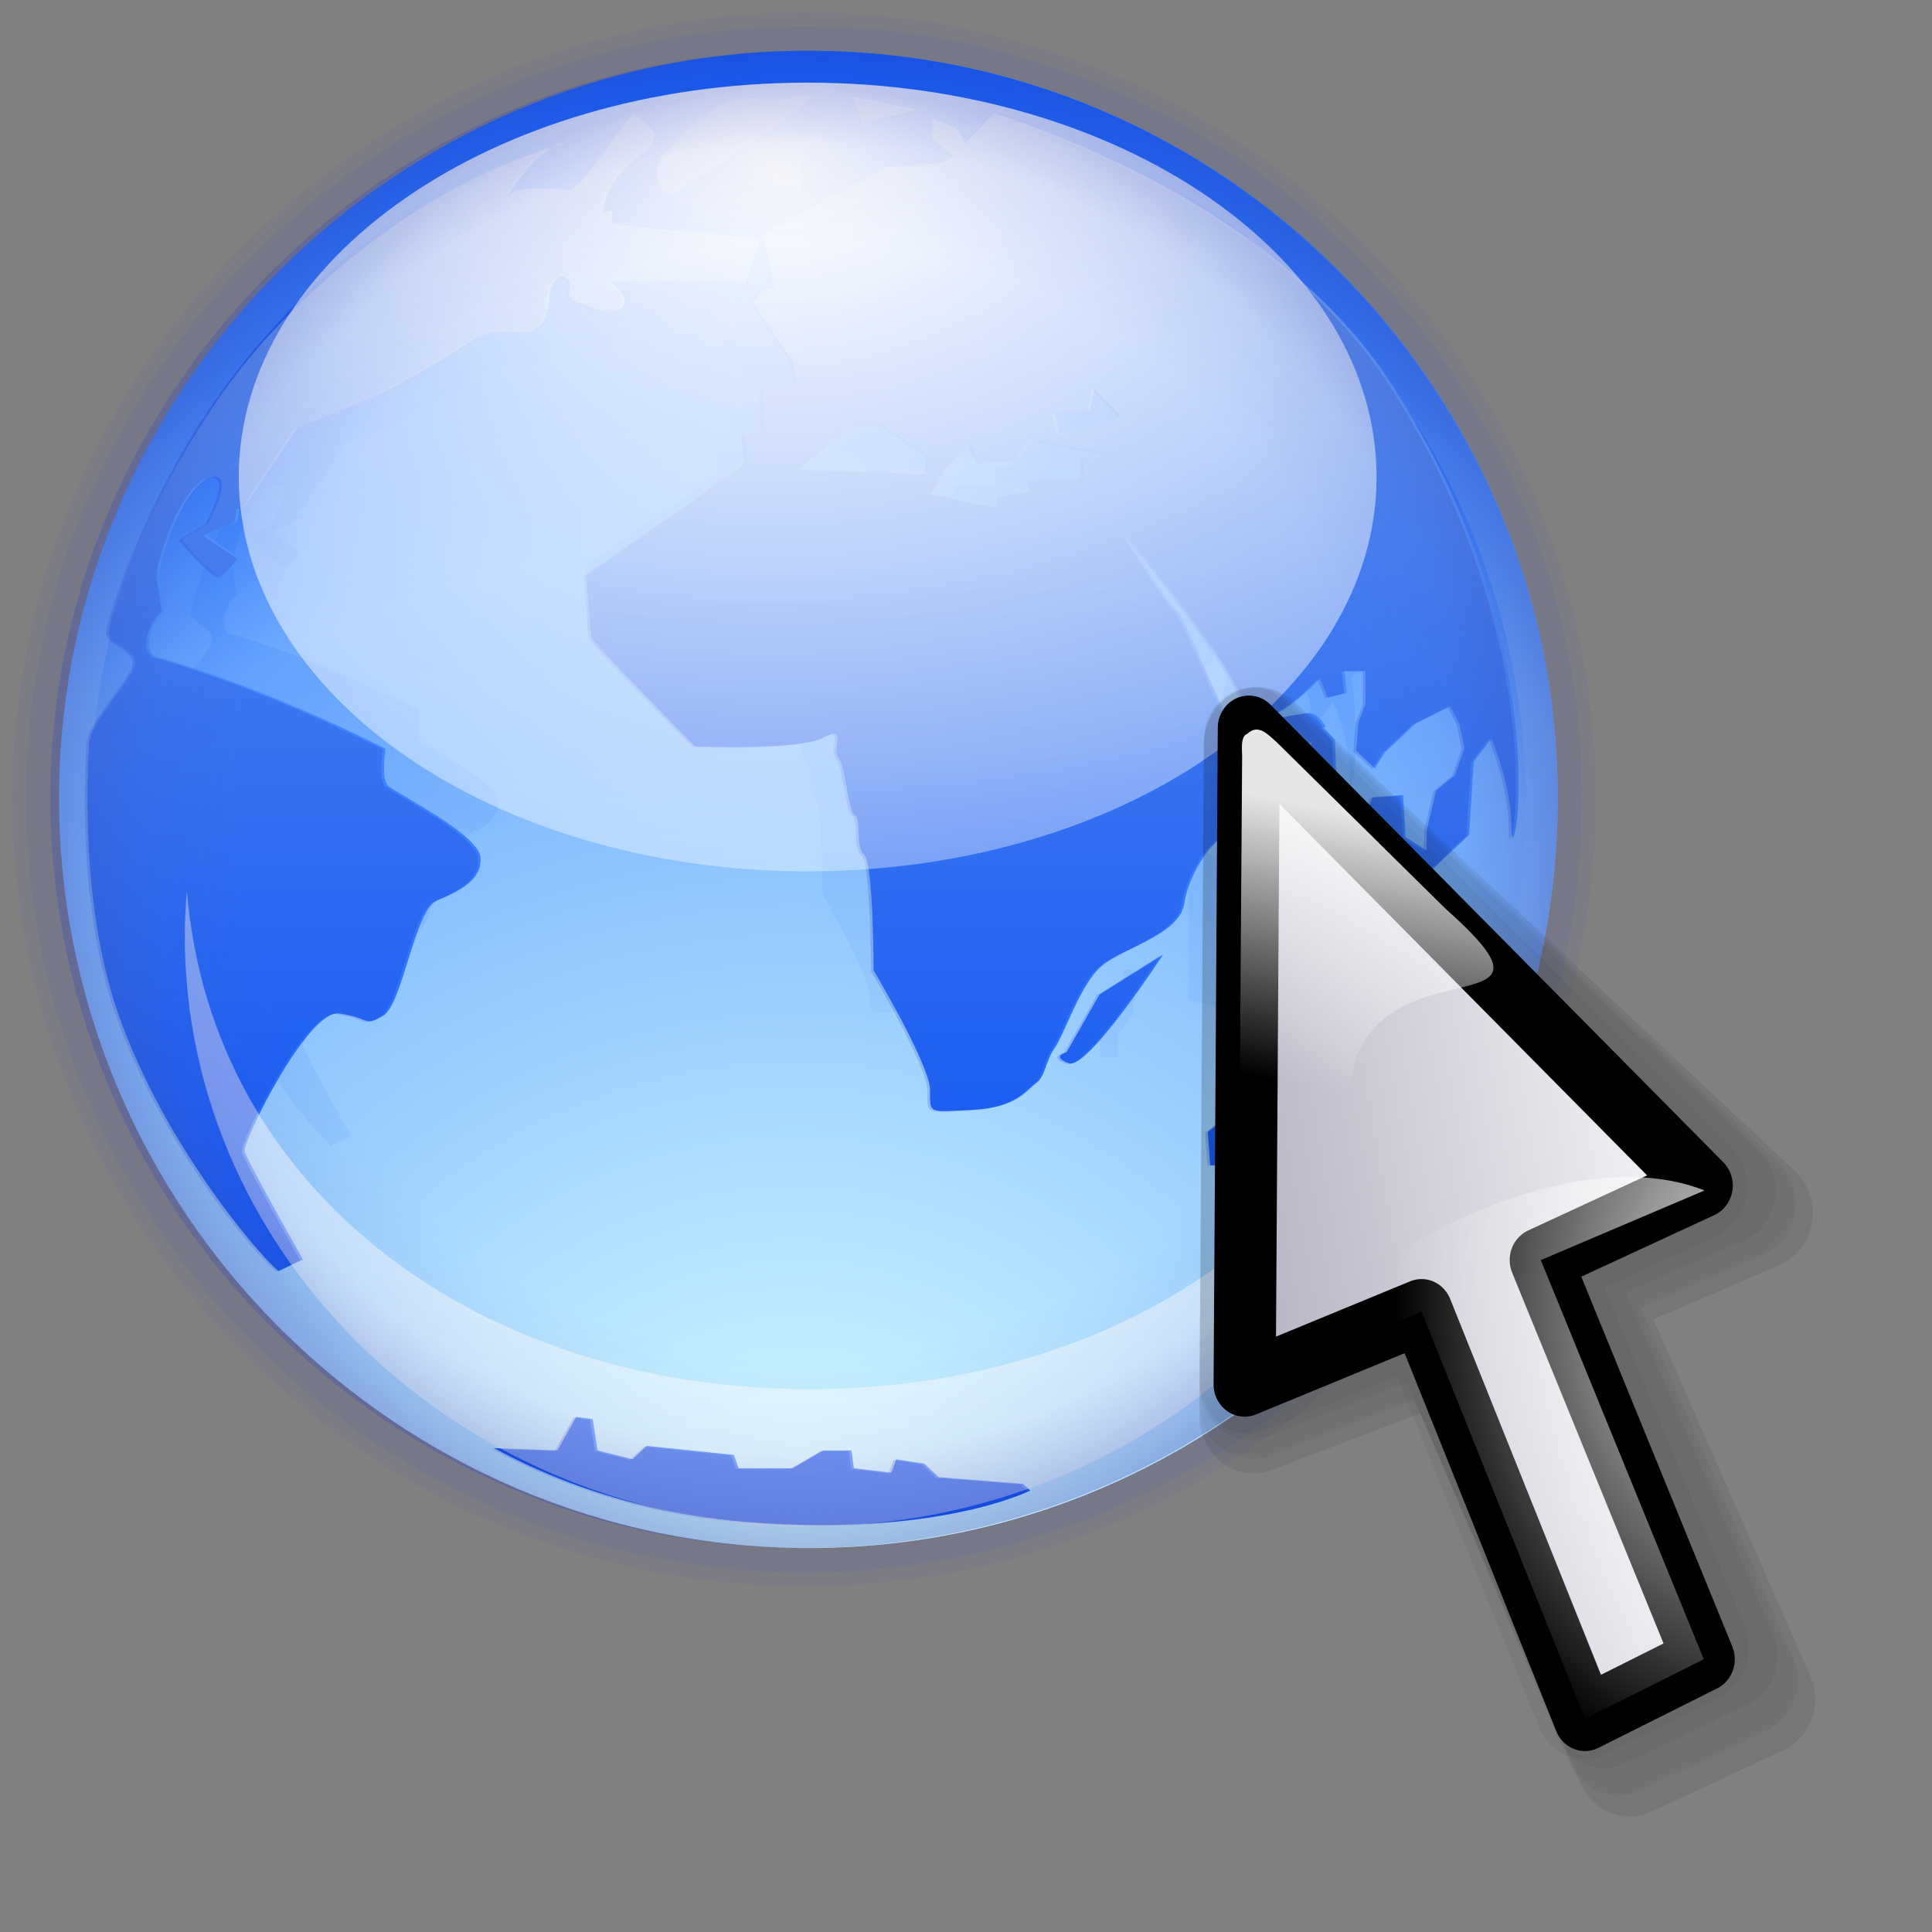 <?xml version="1.0" encoding="UTF-8" standalone="no"?>
<!-- Created with Inkscape (http://www.inkscape.org/) -->
<svg
   xmlns:dc="http://purl.org/dc/elements/1.1/"
   xmlns:cc="http://web.resource.org/cc/"
   xmlns:rdf="http://www.w3.org/1999/02/22-rdf-syntax-ns#"
   xmlns:svg="http://www.w3.org/2000/svg"
   xmlns="http://www.w3.org/2000/svg"
   xmlns:xlink="http://www.w3.org/1999/xlink"
   xmlns:sodipodi="http://inkscape.sourceforge.net/DTD/sodipodi-0.dtd"
   xmlns:inkscape="http://www.inkscape.org/namespaces/inkscape"
   inkscape:export-ydpi="36.000000"
   inkscape:export-xdpi="36.000000"
   inkscape:export-filename="/home/nuno/kdeplayground-artwork/oooicons/crystalsvg/word.png"
   sodipodi:docname="openurl.svg"
   sodipodi:docbase="/home/nuno/kdeplayground-artwork/oooicons/crystalsvg"
   inkscape:version="0.41"
   sodipodi:version="0.32"
   id="svg8773"
   height="64pt"
   width="64pt">
  <rect width="100%" height="100%" fill="#808080" stroke="none"/>
  <defs
     id="defs3">
    <linearGradient
       id="linearGradient10104">
      <stop
         id="stop10105"
         offset="0"
         style="stop-color:#434fae;stop-opacity:0;" />
      <stop
         id="stop10108"
         offset="0.5"
         style="stop-color:#434fae;stop-opacity:0;" />
      <stop
         id="stop10109"
         offset="0.75"
         style="stop-color:#434fae;stop-opacity:0;" />
      <stop
         id="stop10110"
         offset="0.875"
         style="stop-color:#434fae;stop-opacity:0.079;" />
      <stop
         id="stop10106"
         offset="1"
         style="stop-color:#434fae;stop-opacity:0.365;" />
    </linearGradient>
    <linearGradient
       id="light100to0">
      <stop
         id="stop2764"
         offset="0"
         style="stop-color:#ffffff;stop-opacity:1;" />
      <stop
         id="stop2765"
         offset="1"
         style="stop-color:#ffffff;stop-opacity:0;" />
    </linearGradient>
    <linearGradient
       gradientTransform="matrix(0.601,0,0,0.604,2.779,2.266)"
       y2="119.195"
       x2="61.848"
       y1="-20.895"
       x1="61.848"
       gradientUnits="userSpaceOnUse"
       id="linearGradient1829"
       xlink:href="#bluelightlesstoblue"
       inkscape:collect="always" />
    <radialGradient
       gradientUnits="userSpaceOnUse"
       id="bluelightlesstoblue"
       fy="112.961"
       fx="38.797"
       r="67.359"
       cy="112.961"
       cx="38.797">
      <stop
         id="stop3468"
         offset="0.006"
         style="stop-color:#d9ffff;stop-opacity:1;" />
      <stop
         id="stop3469"
         offset="0.241"
         style="stop-color:#6eaafe;stop-opacity:1;" />
      <stop
         id="stop3470"
         offset="1"
         style="stop-color:#0356fe;stop-opacity:1;" />
    </radialGradient>
    <radialGradient
       gradientTransform="matrix(0.601,0,0,0.604,0.841,-0.536)"
       r="73.984"
       fy="113.842"
       fx="66.165"
       cy="113.842"
       cx="66.165"
       gradientUnits="userSpaceOnUse"
       id="radialGradient1828"
       xlink:href="#bluelightlesstoblue"
       inkscape:collect="always" />
    <radialGradient
       r="124.754"
       fy="130.222"
       fx="61.089"
       cy="130.222"
       cx="61.089"
       gradientTransform="matrix(0.601,0,0,0.573,2.857,5.223)"
       gradientUnits="userSpaceOnUse"
       id="radialGradient4420"
       xlink:href="#blueligtmoretoblue"
       inkscape:collect="always" />
    <radialGradient
       gradientUnits="userSpaceOnUse"
       id="blueligtmoretoblue"
       fy="112.961"
       fx="38.797"
       r="67.359"
       cy="112.961"
       cx="38.797">
      <stop
         id="stop3457"
         offset="0.006"
         style="stop-color:#d9ffff;stop-opacity:1;" />
      <stop
         id="stop3465"
         offset="0.742"
         style="stop-color:#6eaafe;stop-opacity:1;" />
      <stop
         id="stop3463"
         offset="1"
         style="stop-color:#0356fe;stop-opacity:1;" />
    </radialGradient>
    <radialGradient
       gradientTransform="matrix(0.601,0,0,0.604,2.875,2.472)"
       r="130.184"
       fy="130.475"
       fx="61.042"
       cy="130.475"
       cx="61.042"
       gradientUnits="userSpaceOnUse"
       id="radialGradient1826"
       xlink:href="#blueligtmoretoblue"
       inkscape:collect="always" />
    <radialGradient
       gradientUnits="userSpaceOnUse"
       r="39.686"
       fy="40.946"
       fx="40.926"
       cy="40.946"
       cx="40.926"
       gradientTransform="matrix(0.947,0,0,0.947,1.267,1.279)"
       id="radialGradient10107"
       xlink:href="#linearGradient10104"
       inkscape:collect="always" />
    <radialGradient
       gradientUnits="userSpaceOnUse"
       r="67.358"
       fy="9.888"
       fx="32.163"
       cy="9.888"
       cx="32.163"
       gradientTransform="scale(1.197,0.835)"
       id="radialGradient11354"
       xlink:href="#light100to0"
       inkscape:collect="always" />
    <radialGradient
       r="105.029"
       fy="224.29"
       fx="328.27"
       cy="224.774"
       cx="330.113"
       gradientTransform="scale(0.885,1.13)"
       gradientUnits="userSpaceOnUse"
       id="radialGradient4148"
       xlink:href="#light90to0"
       inkscape:collect="always" />
    <linearGradient
       y2="145.696"
       x2="299.204"
       y1="96.19"
       x1="304.647"
       gradientTransform="scale(0.715,1.399)"
       gradientUnits="userSpaceOnUse"
       id="linearGradient4147"
       xlink:href="#light90to0"
       inkscape:collect="always" />
    <linearGradient
       y2="154.108"
       x2="409.736"
       y1="234.908"
       x1="149.296"
       gradientTransform="scale(0.715,1.399)"
       gradientUnits="userSpaceOnUse"
       id="linearGradient4146"
       xlink:href="#linearGradient5170"
       inkscape:collect="always" />
    <linearGradient
       y2="663.165"
       x2="60.868"
       y1="615.313"
       x1="41.78"
       gradientTransform="matrix(1.42,0,0,0.704,83.036,-296.179)"
       gradientUnits="userSpaceOnUse"
       id="linearGradient1728"
       xlink:href="#linearGradient1977"
       inkscape:collect="always" />
    <linearGradient
       y2="161.928"
       x2="198.392"
       y1="60.572"
       x1="97.403"
       gradientTransform="translate(319.174,-32.092)"
       gradientUnits="userSpaceOnUse"
       id="linearGradient1727"
       xlink:href="#bluedarktoblackblue"
       inkscape:collect="always" />
    <linearGradient
       y2="162.01"
       x2="198.464"
       y1="61.126"
       x1="97.117"
       gradientTransform="translate(319.174,-32.092)"
       gradientUnits="userSpaceOnUse"
       id="linearGradient1726"
       xlink:href="#bluelignonlinblu"
       inkscape:collect="always" />
    <radialGradient
       gradientTransform="scale(1.07,0.934)"
       gradientUnits="userSpaceOnUse"
       xlink:href="#light100to75to0"
       collect="always"
       id="radialGradient8468"
       fy="124.243"
       fx="241.643"
       r="21.891"
       cy="124.618"
       cx="240.99" />
    <radialGradient
       gradientTransform="scale(1.07,0.934)"
       gradientUnits="userSpaceOnUse"
       xlink:href="#light100to75to0"
       collect="always"
       id="radialGradient8466"
       fy="84.849"
       fx="241.317"
       r="28.168"
       cy="84.474"
       cx="241.643" />
    <radialGradient
       gradientTransform="scale(1.07,0.934)"
       gradientUnits="userSpaceOnUse"
       xlink:href="#light100to75to0"
       collect="always"
       id="radialGradient8460"
       fy="130.246"
       fx="29.942"
       r="10.461"
       cy="130.246"
       cx="29.942" />
    <radialGradient
       gradientTransform="scale(1.07,0.934)"
       gradientUnits="userSpaceOnUse"
       xlink:href="#light100to75to0"
       collect="always"
       id="radialGradient8458"
       fy="99.106"
       fx="31.249"
       r="31.505"
       cy="99.106"
       cx="31.249" />
    <linearGradient
       gradientTransform="matrix(-0.114,-0.768,-0.876,0.172,39.215,-61.142)"
       gradientUnits="userSpaceOnUse"
       xlink:href="#greandraktoblack"
       collect="always"
       id="linearGradient5879"
       y2="15.194"
       x2="-251.479"
       y1="3.24"
       x1="-185.48" />
    <linearGradient
       gradientTransform="matrix(-0.137,-0.923,-1.053,0.206,1.439820e-15,3.455569e-14)"
       gradientUnits="userSpaceOnUse"
       xlink:href="#greantodarkgrean"
       collect="always"
       id="linearGradient5878"
       y2="-57.014"
       x2="-157.865"
       y1="-17.124"
       x1="-101.377" />
    <linearGradient
       gradientTransform="scale(1.009,0.991)"
       gradientUnits="userSpaceOnUse"
       xlink:href="#bluedarktoblackblue"
       collect="always"
       id="linearGradient5877"
       y2="172.931"
       x2="112.261"
       y1="122.115"
       x1="62.767" />
    <radialGradient
       gradientTransform="matrix(1.301,-0.963,0.367,0.497,2.511880e-15,-1.868861e-14)"
       gradientUnits="userSpaceOnUse"
       xlink:href="#light100to25to0"
       collect="always"
       id="radialGradient5876"
       fy="277.849"
       fx="-5.271"
       r="45.15"
       cy="277.849"
       cx="-5.271" />
    <linearGradient
       gradientTransform="scale(1.348,0.742)"
       gradientUnits="userSpaceOnUse"
       xlink:href="#light100to25to0"
       collect="always"
       id="linearGradient5875"
       y2="183.673"
       x2="63.651"
       y1="153.521"
       x1="64.451" />
    <linearGradient
       gradientTransform="scale(1.009,0.991)"
       gradientUnits="userSpaceOnUse"
       xlink:href="#bluedarktoblackblue"
       collect="always"
       id="linearGradient5874"
       y2="172.931"
       x2="112.261"
       y1="122.115"
       x1="62.767" />
    <linearGradient
       gradientTransform="scale(1.009,0.991)"
       gradientUnits="userSpaceOnUse"
       xlink:href="#bluelignonlinblu"
       collect="always"
       id="linearGradient5873"
       y2="179.461"
       x2="93.542"
       y1="116.754"
       x1="84.421" />
    <linearGradient
       gradientTransform="matrix(0.999,0,0,1.001,41.206,-8.519)"
       gradientUnits="userSpaceOnUse"
       xlink:href="#light75to0"
       collect="always"
       id="linearGradient5872"
       y2="111.039"
       x2="157.985"
       y1="97.598"
       x1="144.321" />
    <linearGradient
       gradientTransform="matrix(0.901,0,0,0.906,56.404,1.871)"
       gradientUnits="userSpaceOnUse"
       xlink:href="#light100to25to0"
       collect="always"
       id="linearGradient5871"
       y2="112.495"
       x2="160.783"
       y1="124.795"
       x1="170.343" />
    <linearGradient
       gradientTransform="matrix(1,0,0,1,50,-2.277813e-13)"
       gradientUnits="userSpaceOnUse"
       xlink:href="#orangetoblackorange"
       collect="always"
       id="linearGradient5870"
       y2="114.288"
       x2="159.742"
       y1="88.918"
       x1="133.995" />
    <linearGradient
       gradientTransform="matrix(1,0,0,1,50,-2.277813e-13)"
       gradientUnits="userSpaceOnUse"
       xlink:href="#orangetoyelow"
       collect="always"
       id="linearGradient5869"
       y2="88.891"
       x2="134.361"
       y1="114.026"
       x1="159.514" />
    <linearGradient
       gradientTransform="matrix(1,0,0,1,50,-2.277813e-13)"
       gradientUnits="userSpaceOnUse"
       xlink:href="#orangetoblackorange"
       collect="always"
       id="linearGradient5868"
       y2="114.288"
       x2="159.742"
       y1="88.918"
       x1="133.995" />
    <linearGradient
       gradientTransform="matrix(1,0,0,1,50,-2.277813e-13)"
       gradientUnits="userSpaceOnUse"
       xlink:href="#orangelesstoyelow"
       collect="always"
       id="linearGradient5867"
       y2="88.891"
       x2="134.361"
       y1="114.026"
       x1="159.514" />
    <linearGradient
       gradientTransform="matrix(2.27,0,0,2.275,-264.985,-74.062)"
       gradientUnits="userSpaceOnUse"
       xlink:href="#light75to0"
       collect="always"
       id="linearGradient5866"
       y2="111.039"
       x2="157.985"
       y1="97.598"
       x1="144.321" />
    <linearGradient
       gradientTransform="matrix(0.114,-0.768,0.876,0.172,289.178,-61.142)"
       gradientUnits="userSpaceOnUse"
       xlink:href="#greandraktoblack"
       collect="always"
       id="linearGradient5865"
       y2="15.194"
       x2="-251.479"
       y1="3.24"
       x1="-185.48" />
    <linearGradient
       gradientTransform="matrix(0.137,-0.923,1.053,0.206,0,0)"
       gradientUnits="userSpaceOnUse"
       xlink:href="#greantodarkgrean"
       collect="always"
       id="linearGradient5864"
       y2="289.489"
       x2="-79.181"
       y1="238.4"
       x1="-44.252" />
    <linearGradient
       gradientTransform="scale(1.009,0.991)"
       gradientUnits="userSpaceOnUse"
       xlink:href="#bluedarktoblackblue"
       collect="always"
       id="linearGradient5863"
       y2="172.931"
       x2="112.261"
       y1="122.115"
       x1="62.767" />
    <linearGradient
       gradientTransform="matrix(0.999,0,0,1.001,41.206,-8.519)"
       gradientUnits="userSpaceOnUse"
       xlink:href="#light75to0"
       collect="always"
       id="linearGradient5862"
       y2="111.039"
       x2="157.985"
       y1="97.598"
       x1="144.321" />
    <linearGradient
       gradientTransform="matrix(0.901,0,0,0.906,56.404,1.871)"
       gradientUnits="userSpaceOnUse"
       xlink:href="#light100to25to0"
       collect="always"
       id="linearGradient5861"
       y2="112.495"
       x2="160.783"
       y1="124.795"
       x1="170.343" />
    <linearGradient
       gradientTransform="matrix(1,0,0,1,50,-2.170277e-13)"
       gradientUnits="userSpaceOnUse"
       xlink:href="#orangetoblackorange"
       collect="always"
       id="linearGradient5860"
       y2="114.288"
       x2="159.742"
       y1="88.918"
       x1="133.995" />
    <linearGradient
       gradientTransform="matrix(1,0,0,1,50,-2.170277e-13)"
       gradientUnits="userSpaceOnUse"
       xlink:href="#orangetoyelow"
       collect="always"
       id="linearGradient5859"
       y2="88.891"
       x2="134.361"
       y1="114.026"
       x1="159.514" />
    <linearGradient
       gradientTransform="matrix(1,0,0,1,50,-2.170277e-13)"
       gradientUnits="userSpaceOnUse"
       xlink:href="#orangetoblackorange"
       collect="always"
       id="linearGradient5858"
       y2="114.288"
       x2="159.742"
       y1="88.918"
       x1="133.995" />
    <linearGradient
       gradientTransform="matrix(1,0,0,1,50,-2.170277e-13)"
       gradientUnits="userSpaceOnUse"
       xlink:href="#orangelesstoyelow"
       collect="always"
       id="linearGradient5857"
       y2="88.891"
       x2="134.361"
       y1="114.026"
       x1="159.514" />
    <linearGradient
       gradientTransform="matrix(-2.27,0,0,2.275,593.378,-74.062)"
       gradientUnits="userSpaceOnUse"
       xlink:href="#light75to0"
       collect="always"
       id="linearGradient5856"
       y2="111.039"
       x2="157.985"
       y1="97.598"
       x1="144.321" />
    <radialGradient
       gradientTransform="matrix(1.301,-0.963,0.367,0.497,3.324771e-14,-9.454234e-17)"
       gradientUnits="userSpaceOnUse"
       xlink:href="#light100to25to0"
       collect="always"
       id="radialGradient5855"
       fy="277.849"
       fx="-5.271"
       r="45.15"
       cy="277.849"
       cx="-5.271" />
    <linearGradient
       gradientTransform="scale(1.348,0.742)"
       gradientUnits="userSpaceOnUse"
       xlink:href="#light100to25to0"
       collect="always"
       id="linearGradient5854"
       y2="183.673"
       x2="63.651"
       y1="153.521"
       x1="64.451" />
    <linearGradient
       gradientTransform="scale(1.009,0.991)"
       gradientUnits="userSpaceOnUse"
       xlink:href="#bluedarktoblackblue"
       collect="always"
       id="linearGradient5853"
       y2="172.931"
       x2="112.261"
       y1="122.115"
       x1="62.767" />
    <linearGradient
       gradientTransform="scale(1.009,0.991)"
       gradientUnits="userSpaceOnUse"
       xlink:href="#bluelignonlinblu"
       collect="always"
       id="linearGradient5852"
       y2="179.461"
       x2="93.542"
       y1="116.754"
       x1="84.421" />
    <linearGradient
       gradientTransform="matrix(0.911,0,0,0.927,13.974,8.081)"
       gradientUnits="userSpaceOnUse"
       xlink:href="#light100to25to0"
       collect="always"
       id="linearGradient6934"
       y2="112.495"
       x2="160.783"
       y1="124.795"
       x1="170.343" />
    <linearGradient
       gradientTransform="matrix(0.999,0,0,1.001,-8.794,-8.519)"
       gradientUnits="userSpaceOnUse"
       xlink:href="#light75to0"
       collect="always"
       id="linearGradient6933"
       y2="111.039"
       x2="157.985"
       y1="97.598"
       x1="144.321" />
    <linearGradient
       gradientTransform="scale(0.999,1.001)"
       gradientUnits="userSpaceOnUse"
       xlink:href="#light75to0"
       collect="always"
       id="linearGradient6932"
       y2="111.039"
       x2="157.985"
       y1="97.598"
       x1="144.321" />
    <linearGradient
       gradientTransform="scale(1,1)"
       gradientUnits="userSpaceOnUse"
       xlink:href="#bluedarktoblackblue"
       collect="always"
       id="linearGradient6931"
       y2="122.392"
       x2="168.555"
       y1="97.023"
       x1="143.333" />
    <linearGradient
       gradientUnits="userSpaceOnUse"
       xlink:href="#bluelignonlinblu"
       collect="always"
       id="linearGradient6928"
       y2="162.01"
       x2="198.464"
       y1="61.126"
       x1="97.117" />
    <linearGradient
       gradientUnits="userSpaceOnUse"
       xlink:href="#bluedarktoblackblue"
       collect="always"
       id="linearGradient6927"
       y2="161.928"
       x2="198.392"
       y1="60.572"
       x1="97.403" />
    <linearGradient
       xlink:href="#bluedarktoblackblue"
       id="linearGradient581"
       y2="0.5"
       x2="1"
       y1="0.5"
       x1="4.3021142e-16" />
    <linearGradient
       xlink:href="#blacktowhite"
       id="linearGradient9077"
       y2="0.464"
       x2="0.993"
       y1="0.464"
       x1="0.017" />
    <linearGradient
       xlink:href="#garylighttowite"
       id="linearGradient5108"
       y2="0.464"
       x2="0.993"
       y1="0.464"
       x1="0.017" />
    <linearGradient
       xlink:href="#graytolightgray"
       id="linearGradient5103"
       y2="0.464"
       x2="0.993"
       y1="0.464"
       x1="0.017" />
    <linearGradient
       xlink:href="#graytoblack"
       id="linearGradient782"
       y2="0.464"
       x2="0.993"
       y1="0.464"
       x1="0.017" />
    <linearGradient
       xlink:href="#reddarktoblack"
       id="linearGradient4473"
       y2="0.5"
       x2="1"
       y1="0.5"
       x1="-3.4965520e-17" />
    <linearGradient
       xlink:href="#redtodarkred"
       id="linearGradient4471"
       y2="0.5"
       x2="1"
       y1="0.5"
       x1="-2.0979312e-17" />
    <linearGradient
       xlink:href="#greandarktobgrean"
       id="linearGradient3704"
       y2="0.5"
       x2="1"
       y1="0.5"
       x1="-6.9931040e-18" />
    <linearGradient
       xlink:href="#greantodarkgrean"
       id="linearGradient3080"
       y2="0.5"
       x2="1"
       y1="0.5"
       x1="-5.4454054e-17" />
    <linearGradient
       xlink:href="#bluelightlesstoblue"
       id="linearGradient3471"
       y2="0.5"
       x2="1"
       y1="0.5"
       x1="-4.7460950e-17" />
    <linearGradient
       xlink:href="#blueligtmoretoblue"
       id="linearGradient3464"
       y2="0.5"
       x2="1"
       y1="0.5"
       x1="-3.3474742e-17" />
    <linearGradient
       xlink:href="#shadow25tolineto0"
       id="linearGradient3445"
       y2="0.5"
       x2="1"
       y1="0.5"
       x1="-5.0968344e-16" />
    <linearGradient
       xlink:href="#shadow0wto25to0"
       id="linearGradient3440"
       y2="0.5"
       x2="1"
       y1="0.5"
       x1="-3.1582809e-16" />
    <linearGradient
       xlink:href="#shadow25to25w"
       id="linearGradient3435"
       y2="0.5"
       x2="1"
       y1="0.5"
       x1="-3.5182360e-16" />
    <linearGradient
       xlink:href="#sadow75to0w"
       id="linearGradient3431"
       y2="0.558"
       x2="0.991"
       y1="0.558"
       x1="-0.009" />
    <linearGradient
       xlink:href="#shadow100to0"
       id="linearGradient3427"
       y2="0.5"
       x2="1"
       y1="0.5"
       x1="6.8293895e-16" />
    <linearGradient
       xlink:href="#light50to25to7"
       id="linearGradient2794"
       y2="0.568"
       x2="1"
       y1="0.571"
       x1="0.004" />
    <linearGradient
       xlink:href="#light100to25to0"
       id="linearGradient2788"
       y2="0.5"
       x2="1"
       y1="0.5"
       x1="-6.5594231e-17" />
    <linearGradient
       xlink:href="#light100to75to0"
       id="linearGradient2781"
       y2="0.5"
       x2="1"
       y1="0.5"
       x1="1.2826112e-16" />
    <linearGradient
       xlink:href="#light75to25"
       id="linearGradient2776"
       y2="0.5"
       x2="1"
       y1="0.5"
       x1="9.2265605e-17" />
    <linearGradient
       xlink:href="#light75to0"
       id="linearGradient2771"
       y2="0.5"
       x2="1"
       y1="0.5"
       x1="5.6270093e-17" />
    <linearGradient
       xlink:href="#light100to0"
       id="linearGradient2766"
       y2="0.5"
       x2="1"
       y1="0.5"
       x1="2.0274581e-17" />
    <linearGradient
       xlink:href="#orangelesstoyelow"
       id="linearGradient2757"
       y2="0.5"
       x2="1"
       y1="0.5"
       x1="-6.9931040e-18" />
    <linearGradient
       xlink:href="#orangemoretoyelow"
       id="linearGradient2756"
       y2="0.5"
       x2="1"
       y1="0.5"
       x1="-1.3227267e-17" />
    <linearGradient
       xlink:href="#orangetoyelow"
       id="linearGradient2755"
       y2="0.5"
       x2="1"
       y1="0.5"
       x1="-3.3718688e-17" />
    <linearGradient
       xlink:href="#bluelignonlinblu"
       id="linearGradient2754"
       y2="0.5"
       x2="1"
       y1="0.5"
       x1="-1.9488534e-17" />
    <linearGradient
       id="orangetoyelow">
      <stop
         id="stop2661"
         offset="0"
         style="stop-color:#ff7d00;stop-opacity:1;" />
      <stop
         id="stop2662"
         offset="1"
         style="stop-color:#ffff00;stop-opacity:1;" />
    </linearGradient>
    <linearGradient
       id="orangemoretoyelow">
      <stop
         id="stop2671"
         offset="0"
         style="stop-color:#ff7d00;stop-opacity:1;" />
      <stop
         id="stop2679"
         offset="0.746"
         style="stop-color:#ffbe00;stop-opacity:1;" />
      <stop
         id="stop2672"
         offset="1"
         style="stop-color:#ffff00;stop-opacity:1;" />
    </linearGradient>
    <linearGradient
       id="orangelesstoyelow">
      <stop
         id="stop2689"
         offset="0"
         style="stop-color:#ff7d00;stop-opacity:1;" />
      <stop
         id="stop2690"
         offset="0.254"
         style="stop-color:#ffbe00;stop-opacity:1;" />
      <stop
         id="stop2691"
         offset="1"
         style="stop-color:#ffff00;stop-opacity:1;" />
    </linearGradient>
    <linearGradient
       id="orangetoblackorange">
      <stop
         id="stop4207"
         offset="0"
         style="stop-color:#ff8b00;stop-opacity:1;" />
      <stop
         id="stop4209"
         offset="1"
         style="stop-color:#4d0200;stop-opacity:1;" />
    </linearGradient>
    <linearGradient
       id="reddarktoblack">
      <stop
         id="stop3230"
         offset="0"
         style="stop-color:#8e0000;stop-opacity:1;" />
      <stop
         id="stop3231"
         offset="1"
         style="stop-color:#000000;stop-opacity:1;" />
    </linearGradient>
    <linearGradient
       id="redtodarkred">
      <stop
         id="stop3856"
         offset="0"
         style="stop-color:#ff0000;stop-opacity:1;" />
      <stop
         id="stop3855"
         offset="1"
         style="stop-color:#920000;stop-opacity:1;" />
    </linearGradient>
    <linearGradient
       id="greandarktobgrean">
      <stop
         id="stop4492"
         offset="0"
         style="stop-color:#00ad01;stop-opacity:1;" />
      <stop
         id="stop4493"
         offset="1"
         style="stop-color:#15720f;stop-opacity:1;" />
    </linearGradient>
    <linearGradient
       id="greandraktoblack">
      <stop
         id="stop7328"
         offset="0"
         style="stop-color:#007c00;stop-opacity:1;" />
      <stop
         id="stop7329"
         offset="1"
         style="stop-color:#025a00;stop-opacity:1;" />
    </linearGradient>
    <linearGradient
       id="greantodarkgrean">
      <stop
         id="stop5123"
         offset="0"
         style="stop-color:#00ff01;stop-opacity:1;" />
      <stop
         id="stop5124"
         offset="1"
         style="stop-color:#15980f;stop-opacity:1;" />
    </linearGradient>
    <radialGradient
       gradientUnits="userSpaceOnUse"
       id="bluedarktoblackblue"
       fy="112.961"
       fx="38.797"
       r="67.359"
       cy="112.961"
       cx="38.797">
      <stop
         id="stop2959"
         offset="0"
         style="stop-color:#0356fe;stop-opacity:1;" />
      <stop
         id="stop2960"
         offset="1"
         style="stop-color:#032442;stop-opacity:1;" />
    </radialGradient>
    <radialGradient
       gradientUnits="userSpaceOnUse"
       id="radialGradient1647"
       fy="112.961"
       fx="38.797"
       r="67.359"
       cy="112.961"
       cx="38.797">
      <stop
         id="stop1649"
         offset="0.006"
         style="stop-color:#d9ffff;stop-opacity:1;" />
      <stop
         id="stop1651"
         offset="0.742"
         style="stop-color:#6eaafe;stop-opacity:1;" />
      <stop
         id="stop1653"
         offset="1"
         style="stop-color:#0356fe;stop-opacity:1;" />
    </radialGradient>
    <radialGradient
       gradientUnits="userSpaceOnUse"
       id="bluelignonlinblu"
       fy="112.961"
       fx="38.797"
       r="67.359"
       cy="112.961"
       cx="38.797">
      <stop
         id="stop84"
         offset="0.006"
         style="stop-color:#d9ffff;stop-opacity:1;" />
      <stop
         id="stop86"
         offset="0.135"
         style="stop-color:#95d9ff;stop-opacity:1;" />
      <stop
         id="stop88"
         offset="0.32"
         style="stop-color:#68b9ff;stop-opacity:1;" />
      <stop
         id="stop90"
         offset="0.568"
         style="stop-color:#3293fe;stop-opacity:1;" />
      <stop
         id="stop92"
         offset="0.753"
         style="stop-color:#107bfe;stop-opacity:1;" />
      <stop
         id="stop94"
         offset="0.854"
         style="stop-color:#0372fe;stop-opacity:1;" />
      <stop
         id="stop96"
         offset="1"
         style="stop-color:#0356fe;stop-opacity:1;" />
    </radialGradient>
    <radialGradient
       gradientUnits="userSpaceOnUse"
       id="radialGradient1631"
       fy="112.961"
       fx="38.797"
       r="67.359"
       cy="112.961"
       cx="38.797">
      <stop
         id="stop1633"
         offset="0.006"
         style="stop-color:#d9ffff;stop-opacity:1;" />
      <stop
         id="stop1635"
         offset="0.241"
         style="stop-color:#6eaafe;stop-opacity:1;" />
      <stop
         id="stop1637"
         offset="1"
         style="stop-color:#0356fe;stop-opacity:1;" />
    </radialGradient>
    <radialGradient
       gradientUnits="userSpaceOnUse"
       id="bluelighttowhite"
       fy="112.961"
       fx="38.797"
       r="67.359"
       cy="112.961"
       cx="38.797">
      <stop
         id="stop6078"
         offset="0.006"
         style="stop-color:#69d3ff;stop-opacity:1;" />
      <stop
         id="stop6080"
         offset="1"
         style="stop-color:#edffff;stop-opacity:1;" />
    </radialGradient>
    <linearGradient
       id="linearGradient1622">
      <stop
         id="stop1624"
         offset="0"
         style="stop-color:#ffffff;stop-opacity:1;" />
      <stop
         id="stop1626"
         offset="1"
         style="stop-color:#ffffff;stop-opacity:0;" />
    </linearGradient>
    <linearGradient
       id="light75to0">
      <stop
         id="stop2769"
         offset="0"
         style="stop-color:#ffffff;stop-opacity:0.729;" />
      <stop
         id="stop2770"
         offset="1"
         style="stop-color:#ffffff;stop-opacity:0;" />
    </linearGradient>
    <linearGradient
       id="light75to25">
      <stop
         id="stop2774"
         offset="0"
         style="stop-color:#ffffff;stop-opacity:0.729;" />
      <stop
         id="stop2775"
         offset="1"
         style="stop-color:#ffffff;stop-opacity:0.262;" />
    </linearGradient>
    <linearGradient
       id="light100to75to0">
      <stop
         id="stop2779"
         offset="0"
         style="stop-color:#ffffff;stop-opacity:1;" />
      <stop
         id="stop2782"
         offset="0.5"
         style="stop-color:#ffffff;stop-opacity:0.775;" />
      <stop
         id="stop2780"
         offset="1"
         style="stop-color:#ffffff;stop-opacity:0;" />
    </linearGradient>
    <linearGradient
       id="light100to25to0">
      <stop
         id="stop2785"
         offset="0"
         style="stop-color:#ffffff;stop-opacity:1;" />
      <stop
         id="stop2786"
         offset="0.5"
         style="stop-color:#ffffff;stop-opacity:0.287;" />
      <stop
         id="stop2787"
         offset="1"
         style="stop-color:#ffffff;stop-opacity:0;" />
    </linearGradient>
    <linearGradient
       id="light50to25to7">
      <stop
         id="stop2791"
         offset="0"
         style="stop-color:#ffffff;stop-opacity:0.475;" />
      <stop
         id="stop2795"
         offset="0.5"
         style="stop-color:#ffffff;stop-opacity:0.258;" />
      <stop
         id="stop2793"
         offset="1"
         style="stop-color:#ffffff;stop-opacity:0.108;" />
    </linearGradient>
    <linearGradient
       id="shadow100to0">
      <stop
         id="stop3425"
         offset="0"
         style="stop-color:#000000;stop-opacity:1;" />
      <stop
         id="stop3426"
         offset="1"
         style="stop-color:#000000;stop-opacity:0;" />
    </linearGradient>
    <linearGradient
       id="sadow75to0w">
      <stop
         id="stop3429"
         offset="0"
         style="stop-color:#000000;stop-opacity:0.729;" />
      <stop
         id="stop3430"
         offset="1"
         style="stop-color:#ffffff;stop-opacity:0;" />
    </linearGradient>
    <linearGradient
       id="shadow25to25w">
      <stop
         id="stop3433"
         offset="0"
         style="stop-color:#000000;stop-opacity:0.254;" />
      <stop
         id="stop3434"
         offset="1"
         style="stop-color:#ffffff;stop-opacity:0.263;" />
    </linearGradient>
    <linearGradient
       id="shadow0wto25to0">
      <stop
         id="stop3437"
         offset="0"
         style="stop-color:#ffffff;stop-opacity:0;" />
      <stop
         id="stop3438"
         offset="0.5"
         style="stop-color:#000000;stop-opacity:0.279;" />
      <stop
         id="stop3439"
         offset="1"
         style="stop-color:#000000;stop-opacity:0;" />
    </linearGradient>
    <linearGradient
       id="shadow25tolineto0">
      <stop
         id="stop3442"
         offset="0"
         style="stop-color:#000000;stop-opacity:0.255;" />
      <stop
         id="stop3450"
         offset="0.454"
         style="stop-color:#000000;stop-opacity:0.029;" />
      <stop
         id="stop3449"
         offset="0.5"
         style="stop-color:#000000;stop-opacity:0.371;" />
      <stop
         id="stop3451"
         offset="0.535"
         style="stop-color:#000000;stop-opacity:0.063;" />
      <stop
         id="stop3444"
         offset="1"
         style="stop-color:#000000;stop-opacity:0;" />
    </linearGradient>
    <linearGradient
       id="graytoblack">
      <stop
         id="stop5097"
         offset="0"
         style="stop-color:#7d7d7d;stop-opacity:1;" />
      <stop
         id="stop5098"
         offset="1"
         style="stop-color:#000000;stop-opacity:1;" />
    </linearGradient>
    <linearGradient
       id="graytolightgray">
      <stop
         id="stop5101"
         offset="0"
         style="stop-color:#d4d3d3;stop-opacity:1;" />
      <stop
         id="stop5102"
         offset="1"
         style="stop-color:#ffffff;stop-opacity:1;" />
    </linearGradient>
    <linearGradient
       id="garylighttowite">
      <stop
         id="stop5106"
         offset="0"
         style="stop-color:#7d7d7d;stop-opacity:1;" />
      <stop
         id="stop5107"
         offset="1"
         style="stop-color:#d3d4d4;stop-opacity:1;" />
    </linearGradient>
    <linearGradient
       id="blacktowhite">
      <stop
         id="stop2476"
         offset="0"
         style="stop-color:#000000;stop-opacity:1;" />
      <stop
         id="stop2475"
         offset="1"
         style="stop-color:#ffffff;stop-opacity:1;" />
    </linearGradient>
    <linearGradient
       gradientUnits="userSpaceOnUse"
       y2="143.741"
       x2="263.652"
       y1="143.741"
       x1="-29.56"
       gradientTransform="scale(1.002,0.998)"
       xlink:href="#linearGradient2779"
       collect="always"
       id="linearGradient7834" />
    <linearGradient
       id="linearGradient2779">
      <stop
         id="stop3304"
         offset="0"
         style="stop-color:#000000;stop-opacity:1;" />
      <stop
         id="stop2781"
         offset="1"
         style="stop-color:#ffffff;stop-opacity:1;" />
    </linearGradient>
    <linearGradient
       id="linearGradient5160">
      <stop
         id="stop5161"
         offset="0"
         style="stop-color:#ffdf09;stop-opacity:1;" />
      <stop
         id="stop5162"
         offset="1"
         style="stop-color:#ff5c00;stop-opacity:1;" />
    </linearGradient>
    <linearGradient
       id="linearGradient5165">
      <stop
         id="stop5166"
         offset="0"
         style="stop-color:#d3bb20;stop-opacity:1;" />
      <stop
         id="stop5167"
         offset="1"
         style="stop-color:#aa5f35;stop-opacity:1;" />
    </linearGradient>
    <linearGradient
       id="linearGradient5170">
      <stop
         id="stop5171"
         offset="0"
         style="stop-color:#8f8fa6;stop-opacity:1;" />
      <stop
         id="stop5172"
         offset="1"
         style="stop-color:#ffffff;stop-opacity:1;" />
    </linearGradient>
    <linearGradient
       id="linearGradient1977">
      <stop
         id="stop1979"
         style="stop-color:#ffffff;stop-opacity:0.835;"
         offset="0" />
      <stop
         id="stop1978"
         style="stop-color:#ffffff;stop-opacity:0;"
         offset="1" />
    </linearGradient>
    <radialGradient
       r="23.535"
       fy="537.744"
       fx="171.952"
       cy="537.744"
       cx="171.952"
       gradientTransform="matrix(1.149,0,0,0.871,21.429,-245.286)"
       gradientUnits="userSpaceOnUse"
       id="radialGradient1894"
       xlink:href="#linearGradient1977"
       inkscape:collect="always" />
    <linearGradient
       gradientUnits="userSpaceOnUse"
       gradientTransform="matrix(1.357,0,0,0.737,788.225,-60.383)"
       y2="285.891"
       x2="-117.954"
       y1="285.978"
       x1="-143.525"
       id="linearGradient2515"
       xlink:href="#light90to0"
       inkscape:collect="always" />
    <linearGradient
       id="light90to0">
      <stop
         id="stop1890"
         offset="0"
         style="stop-color:#ffffff;stop-opacity:0.902;" />
      <stop
         id="stop1892"
         offset="1"
         style="stop-color:#ffffff;stop-opacity:0;" />
    </linearGradient>
    <radialGradient
       r="105.029"
       fy="224.29"
       fx="328.27"
       cy="224.774"
       cx="330.113"
       gradientTransform="matrix(0.901,-2.005241e-2,2.560619e-2,1.151,-411.822,-163.211)"
       gradientUnits="userSpaceOnUse"
       id="radialGradient2540"
       xlink:href="#light90to0"
       inkscape:collect="always" />
    <linearGradient
       y2="145.696"
       x2="299.204"
       y1="96.19"
       x1="304.647"
       gradientTransform="matrix(0.728,-1.619744e-2,3.170042e-2,1.425,-411.822,-163.211)"
       gradientUnits="userSpaceOnUse"
       id="linearGradient2543"
       xlink:href="#light90to0"
       inkscape:collect="always" />
    <linearGradient
       y2="154.108"
       x2="409.736"
       y1="234.908"
       x1="149.296"
       gradientTransform="matrix(0.728,-1.619744e-2,3.170042e-2,1.425,-411.822,-163.211)"
       gradientUnits="userSpaceOnUse"
       id="linearGradient2546"
       xlink:href="#linearGradient5170"
       inkscape:collect="always" />
    <linearGradient
       y2="154.108"
       x2="409.736"
       y1="234.908"
       x1="149.296"
       gradientTransform="matrix(0.805,-1.661599e-2,3.504716e-2,1.462,-435.662,-168.023)"
       gradientUnits="userSpaceOnUse"
       id="linearGradient2560"
       xlink:href="#linearGradient5170"
       inkscape:collect="always" />
    <linearGradient
       y2="154.108"
       x2="409.736"
       y1="234.908"
       x1="149.296"
       gradientTransform="matrix(0.728,-1.619744e-2,3.170042e-2,1.425,-411.822,-163.211)"
       gradientUnits="userSpaceOnUse"
       id="linearGradient3364"
       xlink:href="#linearGradient5170"
       inkscape:collect="always" />
    <linearGradient
       y2="145.696"
       x2="299.204"
       y1="96.19"
       x1="304.647"
       gradientTransform="matrix(0.728,-1.619744e-2,3.170042e-2,1.425,-411.822,-163.211)"
       gradientUnits="userSpaceOnUse"
       id="linearGradient3366"
       xlink:href="#light90to0"
       inkscape:collect="always" />
    <radialGradient
       r="105.029"
       fy="224.29"
       fx="328.27"
       cy="224.774"
       cx="330.113"
       gradientTransform="matrix(0.901,-2.005241e-2,2.560619e-2,1.151,-411.822,-163.211)"
       gradientUnits="userSpaceOnUse"
       id="radialGradient3368"
       xlink:href="#light90to0"
       inkscape:collect="always" />
    <radialGradient
       r="130.184"
       fy="130.475"
       fx="61.042"
       cy="130.475"
       cx="61.042"
       gradientTransform="matrix(0.601,0,0,0.604,2.875,2.472)"
       gradientUnits="userSpaceOnUse"
       id="radialGradient3408"
       xlink:href="#blueligtmoretoblue"
       inkscape:collect="always" />
    <radialGradient
       r="124.754"
       fy="130.222"
       fx="61.089"
       cy="130.222"
       cx="61.089"
       gradientTransform="matrix(0.601,0,0,0.573,2.857,5.223)"
       gradientUnits="userSpaceOnUse"
       id="radialGradient3410"
       xlink:href="#blueligtmoretoblue"
       inkscape:collect="always" />
    <radialGradient
       r="73.984"
       fy="113.842"
       fx="66.165"
       cy="113.842"
       cx="66.165"
       gradientTransform="matrix(0.601,0,0,0.604,0.841,-0.536)"
       gradientUnits="userSpaceOnUse"
       id="radialGradient3412"
       xlink:href="#bluelightlesstoblue"
       inkscape:collect="always" />
    <linearGradient
       y2="119.195"
       x2="61.848"
       y1="-20.895"
       x1="61.848"
       gradientTransform="matrix(0.601,0,0,0.604,2.779,2.266)"
       gradientUnits="userSpaceOnUse"
       id="linearGradient3414"
       xlink:href="#bluelightlesstoblue"
       inkscape:collect="always" />
    <radialGradient
       r="67.358"
       fy="9.888"
       fx="32.163"
       cy="9.888"
       cx="32.163"
       gradientTransform="scale(1.197,0.835)"
       gradientUnits="userSpaceOnUse"
       id="radialGradient3416"
       xlink:href="#light100to0"
       inkscape:collect="always" />
    <radialGradient
       r="39.686"
       fy="40.946"
       fx="40.926"
       cy="40.946"
       cx="40.926"
       gradientTransform="matrix(0.947,0,0,0.947,1.267,1.279)"
       gradientUnits="userSpaceOnUse"
       id="radialGradient3418"
       xlink:href="#linearGradient10104"
       inkscape:collect="always" />
  </defs>
  <sodipodi:namedview
     inkscape:window-y="44"
     inkscape:window-x="288"
     inkscape:window-height="648"
     inkscape:window-width="989"
     gridoriginx="0pt"
     gridoriginy="0pt"
     gridspacingx="1pt"
     gridspacingy="1pt"
     inkscape:grid-bbox="false"
     showgrid="false"
     inkscape:current-layer="layer1"
     inkscape:cy="40.155208"
     inkscape:cx="40.012886"
     inkscape:zoom="6.1316143"
     inkscape:pageshadow="2"
     inkscape:pageopacity="0.0"
     borderopacity="1.0"
     bordercolor="#666666"
     pagecolor="#ffffff"
     id="base" />
  <g
     inkscape:groupmode="layer"
     inkscape:label="Layer 1"
     id="layer1">
    <g
       transform="matrix(0.886,0,0,0.88,6.288529e-2,6.625697e-2)"
       id="g3396">
      <path
         inkscape:export-ydpi="36.000000"
         inkscape:export-xdpi="36.000000"
         inkscape:export-filename="/home/nuno/kdeplayground-artwork/oooicons/crystalsvg/world.png"
         id="path10111"
         style="fill:#434fae;fill-opacity:0.081;fill-rule:evenodd"
         d="M 40.01,79.542 C 61.799,79.542 79.472,61.774 79.472,39.977 C 79.472,18.321 61.799,0.553 40.01,0.553 C 18.376,0.553 0.553,18.321 0.553,39.977 C 0.553,61.774 18.376,79.542 40.01,79.542 z " />
      <path
         inkscape:export-ydpi="36.000000"
         inkscape:export-xdpi="36.000000"
         inkscape:export-filename="/home/nuno/kdeplayground-artwork/oooicons/crystalsvg/world.png"
         id="path8856"
         style="fill:#434fae;fill-opacity:0.081;fill-rule:evenodd"
         d="M 40.01,78.855 C 61.426,78.855 78.797,61.396 78.797,39.978 C 78.797,18.699 61.426,1.24 40.01,1.24 C 18.747,1.24 1.229,18.699 1.229,39.978 C 1.229,61.396 18.747,78.855 40.01,78.855 z " />
      <path
         inkscape:export-ydpi="36.000000"
         inkscape:export-xdpi="36.000000"
         inkscape:export-filename="/home/nuno/kdeplayground-artwork/oooicons/crystalsvg/world.png"
         id="path20"
         style="fill:url(#radialGradient3408);fill-opacity:1;fill-rule:evenodd"
         d="M 40.228,77.623 C 60.854,77.623 77.585,60.718 77.585,39.98 C 77.585,19.377 60.854,2.472 40.228,2.472 C 19.748,2.472 2.875,19.377 2.875,39.98 C 2.875,60.718 19.748,77.623 40.228,77.623 z " />
      <path
         inkscape:export-ydpi="36.000000"
         inkscape:export-xdpi="36.000000"
         inkscape:export-filename="/home/nuno/kdeplayground-artwork/oooicons/crystalsvg/world.png"
         id="path39"
         style="fill:url(#radialGradient3410);fill-opacity:1;fill-rule:evenodd"
         d="M 40.209,76.277 C 59.965,76.277 75.989,60.089 75.989,40.226 C 75.989,20.492 59.965,4.3 40.209,4.3 C 20.596,4.3 4.433,20.492 4.433,40.226 C 4.433,60.089 20.596,76.277 40.209,76.277 z " />
      <path
         inkscape:export-ydpi="36.000000"
         inkscape:export-xdpi="36.000000"
         inkscape:export-filename="/home/nuno/kdeplayground-artwork/oooicons/crystalsvg/world.png"
         id="path59"
         style="opacity:0.1;fill:url(#radialGradient3412);fill-opacity:1"
         d="M 20.939,37.127 C 20.638,36.84 20.839,35.588 20.839,35.588 C 20.839,35.588 16.331,33.184 11.421,31.74 C 10.815,31.56 11.121,30.298 11.722,29.815 L 11.521,28.468 C 11.421,27.794 12.524,24.523 13.625,24.237 C 14.727,23.947 13.524,26.16 13.524,26.16 L 12.423,26.834 C 12.423,26.834 13.725,28.374 14.026,28.374 C 14.326,28.374 14.827,27.602 14.827,27.602 L 13.425,26.643 L 14.726,26.063 L 14.808,25.557 L 15.028,25.486 L 17.183,22.174 C 18.673,21.555 20.504,20.788 20.738,20.675 C 21.139,20.484 23.943,18.848 24.444,18.464 C 24.945,18.079 26.047,18.175 26.447,18.175 C 26.847,18.175 27.449,17.984 27.549,16.923 C 27.65,15.865 28.05,15.672 28.351,15.962 C 28.651,16.248 28.049,16.729 28.751,16.923 C 29.453,17.116 30.052,17.597 30.554,17.116 C 30.921,16.763 30.43,16.363 30.101,16.058 L 35.663,16.058 L 36.266,14.324 L 34.963,14.132 L 30.153,13.653 L 30.153,13.075 L 29.769,13.141 C 30.29,10.238 33.385,10.718 31.057,9.036 C 30.914,8.933 28.877,12.292 28.36,12.226 C 27.42,12.101 26.205,12.091 25.946,12.4 C 25.606,12.81 26.715,10.993 27.671,10.443 C 26.146,10.9 21.326,12.572 16.229,18.08 C 11.358,23.342 9.416,30.433 9.416,30.682 C 9.416,31.162 10.419,31.355 10.52,31.933 C 10.618,32.508 8.617,34.433 8.617,35.395 C 8.617,35.839 8.144,41.769 9.817,46.653 C 11.772,52.354 15.945,57.116 16.43,57.427 L 17.432,56.947 C 17.432,56.947 15.128,52.809 15.029,52.424 C 14.927,52.041 17.632,46.46 18.936,46.653 C 20.237,46.842 19.937,47.23 20.739,46.75 C 21.54,46.268 22.04,42.321 22.942,41.939 C 23.844,41.552 24.845,41.073 24.747,40.111 C 24.646,39.146 21.239,37.417 20.939,37.127 z M 28.151,10.285 C 28.003,10.285 27.84,10.347 27.672,10.442 C 28.066,10.326 28.251,10.285 28.151,10.285 z M 37.871,12.208 L 37.969,10.765 L 36.467,10.86 L 36.668,12.208 L 37.871,12.208 z M 42.678,8.841 L 39.974,7.878 L 40.475,9.419 L 42.678,8.841 z M 32.56,12.399 C 32.862,12.399 38.873,8.362 38.271,8.263 C 37.669,8.168 37.57,8.263 35.966,8.071 C 34.362,7.878 32.659,10.38 32.259,10.765 C 31.859,11.15 31.994,12.399 32.56,12.399 z M 48.897,48.274 C 48.897,48.274 48.217,48.458 48.992,48.737 C 49.767,49.016 52.87,44.193 52.87,44.193 L 50.252,45.862 L 48.897,48.274 z M 67.609,33.53 L 67.104,32.535 C 66.503,29.105 65.128,24.712 62.181,20.175 C 57.745,13.356 45.403,9.421 45.403,9.421 L 44.725,10.253 L 44.337,9.606 L 43.368,9.234 L 43.368,10.068 L 44.241,10.811 L 43.658,11.088 L 41.427,11.274 L 36.385,14.057 L 36.869,16.281 L 36.288,16.47 L 35.997,16.93 L 37.645,19.434 L 37.743,20.27 L 36.385,20.547 L 36.385,22.216 L 35.61,22.4 L 35.707,23.699 L 29.113,28.338 L 29.306,30.932 C 29.791,31.581 33.575,35.477 33.575,35.477 C 33.575,35.477 37.936,35.66 38.907,35.106 C 39.875,34.548 39.197,35.66 39.489,35.939 C 39.779,36.219 39.876,38.165 40.167,38.352 C 40.457,38.537 40.167,39.648 40.555,40.02 C 40.943,40.391 40.943,44.843 40.943,44.843 C 40.943,44.843 43.271,48.83 43.271,49.85 C 43.271,50.87 43.173,50.779 45.015,50.684 C 46.858,50.592 47.243,49.85 47.632,49.572 C 48.02,49.293 48.02,48.645 48.41,48.087 C 48.799,47.531 49.474,45.399 50.348,44.657 C 51.222,43.914 53.547,43.357 53.741,42.06 C 53.935,40.762 54.808,39.74 54.808,39.74 L 59.001,35.242 L 58.882,35.848 L 58.786,38.165 L 60.046,37.702 L 59.95,35.197 L 59.497,34.71 L 59.561,34.642 C 59.561,34.642 59.271,34.086 58.882,34.086 C 58.495,34.086 56.166,34.642 55.779,34.548 C 55.391,34.457 53.741,30.003 53.45,29.82 C 53.16,29.634 51.32,26.574 51.32,26.574 C 51.32,26.574 55.585,31.768 56.264,33.807 C 56.658,34.993 58.138,33.888 59.341,32.65 L 59.659,33.438 L 60.434,33.251 L 60.337,32.323 L 61.21,32.323 L 61.21,33.714 L 60.92,34.457 L 60.82,35.66 L 61.596,36.404 L 61.986,35.755 L 63.244,34.548 L 64.699,33.807 L 65.088,34.548 L 65.282,35.57 L 64.893,36.681 L 64.117,37.332 L 63.729,39.001 L 63.729,39.832 L 62.857,39.279 L 62.761,37.518 L 61.502,37.61 L 60.919,39.184 L 61.791,40.484 L 63.826,40.762 L 65.476,39.184 L 65.669,36.127 L 66.402,35.146 C 66.88,36.391 67.221,37.695 67.221,38.909 C 67.221,40.241 67.821,37.987 67.311,33.927 L 67.609,33.53 z M 43.173,24.072 L 37.938,23.885 L 40.167,22.032 L 41.331,22.032 L 43.173,23.327 L 43.173,24.072 L 43.173,24.072 z M 49.573,23.422 L 49.573,24.256 L 47.344,24.256 L 47.538,24.812 L 46.179,24.999 L 46.083,25.462 L 45.114,25.278 L 43.369,24.906 L 43.659,24.443 L 43.949,23.884 L 44.918,22.865 L 45.306,23.607 L 46.761,23.514 L 47.538,22.68 L 50.543,23.234 L 49.573,23.422 z M 49.767,22.216 L 48.602,22.4 L 48.411,21.567 L 49.862,21.384 L 50.058,20.547 L 51.125,21.662 L 49.767,22.216 z M 60.143,41.412 L 60.92,40.391 L 60.143,40.113 L 59.561,40.855 L 58.883,41.875 L 59.464,42.153 L 60.143,41.412 z M 55.392,51.055 L 54.712,51.611 L 54.809,53.003 L 55.683,53.003 L 55.683,51.798 L 56.458,50.779 L 56.458,48.645 L 55.973,48.549 L 55.392,51.055 z M 63.537,44.75 L 63.341,43.267 L 62.084,43.267 L 61.986,44.376 L 60.82,44.193 L 60.533,42.987 L 59.951,42.617 L 59.272,43.453 L 58.593,43.267 L 58.399,43.914 L 59.174,44.101 L 59.174,50.128 L 61.919,50.798 C 61.856,50.911 61.807,51.003 61.791,51.055 C 61.596,51.705 62.568,51.983 63.244,51.705 C 63.496,51.601 64.294,50.784 64.796,49.573 C 65.494,47.889 66.106,45.663 66.228,44.876 L 66.541,44.193 L 64.601,44.936 L 63.537,44.75 z "
         adobe-blending-mode="multiply" />
      <path
         inkscape:export-ydpi="36.000000"
         inkscape:export-xdpi="36.000000"
         inkscape:export-filename="/home/nuno/kdeplayground-artwork/oooicons/crystalsvg/world.png"
         id="path72"
         style="fill:url(#linearGradient3414);fill-opacity:1"
         d="M 28.002,7.148 C 27.82,7.148 27.624,7.221 27.423,7.337 C 27.897,7.196 28.121,7.148 28.002,7.148 z M 39.761,9.456 L 39.879,7.724 L 38.064,7.838 L 38.305,9.456 L 39.761,9.456 z M 19.275,39.361 C 18.909,39.015 19.153,37.511 19.153,37.511 C 19.153,37.511 13.698,34.628 7.758,32.895 C 7.024,32.68 7.395,31.164 8.119,30.588 L 7.878,28.968 C 7.758,28.161 9.092,24.235 10.424,23.891 C 11.757,23.542 10.303,26.198 10.303,26.198 L 8.969,27.006 C 8.969,27.006 10.545,28.853 10.91,28.853 C 11.273,28.853 11.879,27.928 11.879,27.928 L 10.182,26.778 L 11.757,26.083 L 11.857,25.473 L 12.122,25.389 L 14.73,21.413 C 16.532,20.671 18.749,19.752 19.03,19.616 C 19.515,19.387 22.91,17.426 23.516,16.962 C 24.122,16.498 25.455,16.617 25.939,16.617 C 26.424,16.617 27.153,16.385 27.272,15.112 C 27.394,13.842 27.879,13.61 28.243,13.959 C 28.606,14.303 27.879,14.881 28.728,15.112 C 29.578,15.346 30.303,15.922 30.909,15.346 C 31.354,14.922 30.76,14.441 30.361,14.075 L 37.091,14.075 L 37.819,11.995 L 36.244,11.765 L 30.424,11.189 L 30.424,10.493 L 29.959,10.574 C 30.591,7.09 34.333,7.665 31.516,5.647 C 31.344,5.523 28.88,9.555 28.252,9.477 C 27.116,9.326 25.647,9.314 25.334,9.684 C 24.922,10.176 26.264,7.997 27.422,7.337 C 25.576,7.884 19.743,9.89 13.575,16.498 C 7.681,22.816 5.332,31.326 5.332,31.625 C 5.332,32.2 6.545,32.432 6.667,33.127 C 6.788,33.816 4.364,36.126 4.364,37.282 C 4.364,37.814 3.792,44.931 5.818,50.791 C 8.184,57.634 13.232,63.347 13.82,63.723 L 15.03,63.144 C 15.03,63.144 12.243,58.18 12.123,57.718 C 12.001,57.257 15.275,50.559 16.849,50.791 C 18.424,51.021 18.061,51.485 19.031,50.906 C 20.001,50.329 20.607,45.593 21.697,45.134 C 22.789,44.669 24.002,44.094 23.882,42.939 C 23.759,41.784 19.639,39.708 19.275,39.361 z M 45.579,5.414 L 42.457,4.789 L 42.913,6.108 L 45.579,5.414 z M 33.335,9.685 C 33.699,9.685 40.972,4.839 40.245,4.72 C 39.518,4.607 39.336,5.088 37.395,4.859 C 35.456,4.626 33.455,7.262 32.971,7.724 C 32.487,8.187 32.65,9.685 33.335,9.685 z M 66.711,44.5 L 67.65,43.276 L 66.711,42.942 L 66.007,43.833 L 65.187,45.055 L 65.89,45.391 L 66.711,44.5 z M 70.817,48.508 L 70.581,46.728 L 69.058,46.728 L 68.94,48.059 L 67.53,47.841 L 67.181,46.393 L 66.477,45.951 L 65.655,46.95 L 64.834,46.729 L 64.599,47.505 L 65.538,47.729 L 65.538,54.962 L 68.859,55.767 C 68.784,55.902 68.725,56.012 68.706,56.073 C 68.469,56.854 69.643,57.189 70.463,56.854 C 70.769,56.729 71.735,55.749 72.341,54.296 C 73.186,52.274 73.925,49.604 74.073,48.659 L 74.454,47.842 L 72.106,48.733 L 70.817,48.508 z M 75.294,34.826 L 75.133,33.849 C 74.407,29.733 72.73,24.47 69.176,19.019 C 62.986,9.525 49.443,5.62 49.443,5.62 L 48.055,7.109 L 47.586,6.334 L 46.413,5.885 L 46.413,6.886 L 47.469,7.779 L 46.766,8.113 L 44.066,8.335 L 37.964,11.674 L 38.55,14.343 L 37.846,14.569 L 37.495,15.122 L 39.489,18.128 L 39.607,19.13 L 37.964,19.464 L 37.964,21.467 L 37.026,21.687 L 37.144,23.246 L 29.165,28.813 L 29.4,31.926 C 29.987,32.705 34.563,37.38 34.563,37.38 C 34.563,37.38 39.842,37.601 41.015,36.935 C 42.189,36.266 41.367,37.601 41.72,37.935 C 42.07,38.269 42.189,40.605 42.54,40.83 C 42.892,41.051 42.54,42.384 43.008,42.832 C 43.478,43.276 43.478,48.62 43.478,48.62 C 43.478,48.62 46.294,53.402 46.294,54.628 C 46.294,55.851 46.178,55.74 48.408,55.63 C 50.638,55.518 51.105,54.628 51.575,54.295 C 52.045,53.959 52.045,53.183 52.515,52.513 C 52.985,51.845 53.802,49.286 54.861,48.397 C 55.917,47.504 58.731,46.835 58.966,45.28 C 59.201,43.722 60.257,42.497 60.257,42.497 L 65.329,37.097 L 65.186,37.824 L 65.069,40.604 L 66.593,40.049 L 66.477,37.044 L 65.929,36.461 L 66.007,36.377 C 66.007,36.377 65.655,35.71 65.187,35.71 C 64.717,35.71 61.9,36.377 61.431,36.266 C 60.962,36.154 58.966,30.813 58.614,30.592 C 58.262,30.368 56.034,26.696 56.034,26.696 C 56.034,26.696 61.196,32.929 62.015,35.376 C 62.494,36.799 64.284,35.473 65.741,33.986 L 66.125,34.93 L 67.064,34.706 L 66.946,33.596 L 68.001,33.596 L 68.001,35.265 L 67.65,36.154 L 67.53,37.601 L 68.469,38.493 L 68.939,37.716 L 70.463,36.266 L 72.224,35.377 L 72.693,36.266 L 72.929,37.493 L 72.457,38.825 L 71.52,39.605 L 71.05,41.609 L 71.05,42.608 L 69.995,41.94 L 69.878,39.828 L 68.353,39.94 L 67.65,41.829 L 68.706,43.39 L 71.168,43.723 L 73.165,41.829 L 73.398,38.161 L 74.285,36.982 C 74.863,38.475 75.275,40.041 75.275,41.498 C 75.275,43.096 76.003,40.392 75.385,35.519 L 75.294,34.826 z M 46.178,23.692 L 39.843,23.467 L 42.54,21.243 L 43.947,21.243 L 46.178,22.8 L 46.178,23.692 z M 53.922,22.913 L 53.922,23.915 L 51.223,23.915 L 51.459,24.582 L 49.815,24.809 L 49.698,25.363 L 48.524,25.14 L 46.413,24.694 L 46.766,24.138 L 47.116,23.468 L 48.289,22.246 L 48.759,23.137 L 50.521,23.025 L 51.46,22.023 L 55.095,22.69 L 53.922,22.913 z M 54.156,21.466 L 52.748,21.687 L 52.514,20.686 L 54.271,20.464 L 54.507,19.464 L 55.8,20.801 L 54.156,21.466 z M 60.961,56.072 L 60.139,56.74 L 60.257,58.411 L 61.312,58.411 L 61.312,56.967 L 62.252,55.74 L 62.252,53.183 L 61.664,53.068 L 60.961,56.072 z M 53.101,52.737 C 53.101,52.737 52.28,52.955 53.217,53.292 C 54.156,53.627 57.911,47.841 57.911,47.841 L 54.742,49.841 L 53.101,52.737 z M 46.716,74.065 L 46.013,73.391 L 44.605,73.167 L 44.371,73.841 L 42.495,73.617 L 42.377,72.722 L 40.97,72.722 L 39.444,73.617 L 36.747,73.617 L 36.514,72.945 L 32.175,72.494 L 31.471,73.167 L 29.712,72.722 L 29.478,71.151 L 28.658,71.036 L 27.719,72.722 L 24.553,72.608 C 25.119,72.878 29.847,75.716 37.099,76.309 C 46.714,77.09 51.287,74.738 51.287,74.738 L 50.935,74.401 L 46.716,74.065 z " />
      <path
         inkscape:export-ydpi="36.000000"
         inkscape:export-xdpi="36.000000"
         inkscape:export-filename="/home/nuno/kdeplayground-artwork/oooicons/crystalsvg/world.png"
         id="path78"
         style="opacity:0.5;fill:#ffffff"
         d="M 40.259,69.65 C 24.002,69.65 10.482,59.891 9.244,44.625 C 9.183,45.376 9.141,46.131 9.141,46.896 C 9.141,63.224 23.198,76.534 40.259,76.534 C 57.44,76.534 71.378,63.224 71.378,46.896 C 71.378,46.131 71.338,45.376 71.277,44.625 C 70.047,59.891 56.63,69.65 40.259,69.65 z "
         adobe-blending-mode="screen" />
      <path
         inkscape:export-ydpi="36.000000"
         inkscape:export-xdpi="36.000000"
         inkscape:export-filename="/home/nuno/kdeplayground-artwork/oooicons/crystalsvg/world.png"
         id="path8147"
         style="fill:#0000a4;fill-opacity:0.147"
         d="M 27.868,7.183 C 27.686,7.183 27.49,7.257 27.288,7.373 C 27.763,7.231 27.987,7.183 27.868,7.183 z M 39.627,9.491 L 39.745,7.759 L 37.93,7.874 L 38.171,9.491 L 39.627,9.491 z M 19.14,39.396 C 18.775,39.05 19.019,37.547 19.019,37.547 C 19.019,37.547 13.564,34.663 7.623,32.93 C 6.89,32.715 7.261,31.199 7.985,30.623 L 7.744,29.003 C 7.623,28.196 8.957,24.27 10.29,23.926 C 11.623,23.577 10.169,26.233 10.169,26.233 L 8.835,27.042 C 8.835,27.042 10.41,28.888 10.776,28.888 C 11.139,28.888 11.745,27.963 11.745,27.963 L 10.047,26.814 L 11.623,26.119 L 11.723,25.508 L 11.988,25.424 L 14.595,21.449 C 16.398,20.706 18.615,19.787 18.896,19.652 C 19.381,19.423 22.775,17.461 23.382,16.998 C 23.988,16.533 25.32,16.652 25.805,16.652 C 26.29,16.652 27.018,16.42 27.138,15.147 C 27.26,13.878 27.744,13.645 28.109,13.994 C 28.472,14.338 27.744,14.916 28.594,15.147 C 29.443,15.381 30.169,15.957 30.775,15.381 C 31.22,14.957 30.625,14.476 30.226,14.11 L 36.957,14.11 L 37.685,12.03 L 36.11,11.8 L 30.289,11.224 L 30.289,10.528 L 29.825,10.609 C 30.456,7.125 34.198,7.7 31.382,5.683 C 31.209,5.559 28.746,9.59 28.118,9.512 C 26.982,9.361 25.513,9.349 25.2,9.72 C 24.788,10.211 26.13,8.032 27.288,7.372 C 25.442,7.919 19.609,9.926 13.441,16.533 C 7.547,22.851 5.198,31.361 5.198,31.661 C 5.198,32.235 6.411,32.468 6.533,33.162 C 6.653,33.852 4.23,36.161 4.23,37.317 C 4.23,37.849 3.658,44.966 5.683,50.826 C 8.049,57.669 13.098,63.382 13.686,63.758 L 14.896,63.18 C 14.896,63.18 12.109,58.215 11.989,57.753 C 11.867,57.292 15.14,50.594 16.715,50.826 C 18.29,51.056 17.927,51.52 18.896,50.941 C 19.867,50.364 20.473,45.628 21.563,45.169 C 22.655,44.704 23.868,44.129 23.748,42.974 C 23.625,41.819 19.504,39.744 19.14,39.396 z M 45.444,5.449 L 42.323,4.824 L 42.779,6.143 L 45.444,5.449 z M 33.201,9.72 C 33.564,9.72 40.838,4.874 40.11,4.755 C 39.384,4.642 39.201,5.123 37.26,4.894 C 35.322,4.662 33.321,7.298 32.837,7.759 C 32.353,8.222 32.515,9.72 33.201,9.72 z M 66.577,44.535 L 67.516,43.311 L 66.577,42.977 L 65.873,43.868 L 65.052,45.09 L 65.755,45.426 L 66.577,44.535 z M 70.682,48.544 L 70.447,46.764 L 68.924,46.764 L 68.806,48.095 L 67.395,47.876 L 67.047,46.428 L 66.342,45.986 L 65.521,46.985 L 64.7,46.764 L 64.465,47.54 L 65.403,47.765 L 65.403,54.997 L 68.725,55.802 C 68.649,55.937 68.591,56.047 68.572,56.108 C 68.335,56.889 69.509,57.225 70.329,56.889 C 70.634,56.765 71.601,55.784 72.207,54.331 C 73.052,52.309 73.79,49.64 73.939,48.694 L 74.32,47.877 L 71.972,48.768 L 70.682,48.544 z M 75.16,34.862 L 74.999,33.884 C 74.272,29.769 72.596,24.505 69.042,19.054 C 62.852,9.56 49.309,5.655 49.309,5.655 L 47.921,7.144 L 47.451,6.369 L 46.278,5.921 L 46.278,6.922 L 47.335,7.814 L 46.632,8.148 L 43.932,8.37 L 37.83,11.709 L 38.416,14.378 L 37.712,14.605 L 37.361,15.158 L 39.354,18.163 L 39.473,19.166 L 37.83,19.499 L 37.83,21.502 L 36.891,21.722 L 37.01,23.281 L 29.03,28.848 L 29.266,31.961 C 29.853,32.74 34.429,37.415 34.429,37.415 C 34.429,37.415 39.707,37.636 40.881,36.97 C 42.054,36.301 41.233,37.636 41.586,37.97 C 41.936,38.305 42.054,40.64 42.405,40.865 C 42.758,41.086 42.405,42.42 42.874,42.867 C 43.344,43.311 43.344,48.655 43.344,48.655 C 43.344,48.655 46.16,53.437 46.16,54.663 C 46.16,55.886 46.043,55.775 48.274,55.665 C 50.504,55.553 50.971,54.663 51.44,54.33 C 51.911,53.994 51.911,53.218 52.38,52.548 C 52.85,51.88 53.668,49.322 54.726,48.432 C 55.782,47.539 58.596,46.871 58.832,45.315 C 59.066,43.757 60.123,42.533 60.123,42.533 L 65.195,37.133 L 65.052,37.859 L 64.935,40.639 L 66.459,40.085 L 66.342,37.079 L 65.794,36.497 L 65.873,36.413 C 65.873,36.413 65.521,35.745 65.052,35.745 C 64.583,35.745 61.766,36.413 61.297,36.301 C 60.828,36.189 58.832,30.848 58.48,30.627 C 58.128,30.403 55.9,26.731 55.9,26.731 C 55.9,26.731 61.061,32.964 61.881,35.411 C 62.359,36.834 64.15,35.508 65.607,34.022 L 65.99,34.966 L 66.93,34.741 L 66.812,33.631 L 67.867,33.631 L 67.867,35.3 L 67.516,36.19 L 67.395,37.637 L 68.335,38.528 L 68.805,37.751 L 70.328,36.301 L 72.09,35.412 L 72.559,36.301 L 72.795,37.528 L 72.323,38.861 L 71.386,39.64 L 70.916,41.645 L 70.916,42.643 L 69.861,41.975 L 69.744,39.863 L 68.219,39.975 L 67.516,41.864 L 68.572,43.425 L 71.033,43.758 L 73.03,41.864 L 73.264,38.196 L 74.15,37.017 C 74.729,38.51 75.141,40.076 75.141,41.533 C 75.141,43.132 75.869,40.427 75.251,35.554 L 75.16,34.862 z M 46.043,23.727 L 39.708,23.503 L 42.405,21.278 L 43.813,21.278 L 46.043,22.835 L 46.043,23.727 z M 53.788,22.948 L 53.788,23.95 L 51.089,23.95 L 51.325,24.617 L 49.68,24.844 L 49.564,25.398 L 48.39,25.176 L 46.278,24.729 L 46.632,24.173 L 46.982,23.503 L 48.155,22.282 L 48.625,23.173 L 50.386,23.061 L 51.326,22.058 L 54.961,22.725 L 53.788,22.948 z M 54.022,21.501 L 52.614,21.722 L 52.38,20.721 L 54.137,20.499 L 54.372,19.499 L 55.666,20.836 L 54.022,21.501 z M 60.827,56.108 L 60.004,56.776 L 60.123,58.446 L 61.178,58.446 L 61.178,57.002 L 62.118,55.775 L 62.118,53.218 L 61.53,53.103 L 60.827,56.108 z M 52.966,52.772 C 52.966,52.772 52.146,52.991 53.083,53.327 C 54.022,53.662 57.777,47.876 57.777,47.876 L 54.608,49.876 L 52.966,52.772 z M 46.581,74.1 L 45.878,73.426 L 44.47,73.202 L 44.236,73.876 L 42.36,73.652 L 42.243,72.757 L 40.836,72.757 L 39.31,73.652 L 36.613,73.652 L 36.38,72.98 L 32.041,72.53 L 31.336,73.202 L 29.578,72.757 L 29.344,71.186 L 28.524,71.072 L 27.585,72.757 L 24.419,72.643 C 24.984,72.913 29.713,75.751 36.965,76.345 C 46.58,77.126 51.153,74.773 51.153,74.773 L 50.801,74.437 L 46.581,74.1 z " />
      <path
         inkscape:export-ydpi="36.000000"
         inkscape:export-xdpi="36.000000"
         inkscape:export-filename="/home/nuno/kdeplayground-artwork/oooicons/crystalsvg/world.png"
         id="path89"
         style="fill:url(#radialGradient3416);fill-opacity:1"
         d="M 68.552,23.865 C 68.552,34.796 55.855,43.658 40.192,43.658 C 24.529,43.658 11.832,34.797 11.832,23.865 C 11.832,12.934 24.529,4.072 40.192,4.072 C 55.855,4.073 68.552,12.934 68.552,23.865 z "
         adobe-blending-mode="screen" />
      <path
         inkscape:export-ydpi="36.000000"
         inkscape:export-xdpi="36.000000"
         inkscape:export-filename="/home/nuno/kdeplayground-artwork/oooicons/crystalsvg/world.png"
         id="path10103"
         style="fill:url(#radialGradient3418);fill-opacity:1;fill-rule:evenodd"
         d="M 40.01,77.623 C 60.757,77.623 77.585,60.719 77.585,39.98 C 77.585,19.377 60.757,2.472 40.01,2.472 C 19.411,2.472 2.441,19.377 2.441,39.98 C 2.441,60.719 19.411,77.623 40.01,77.623 z " />
    </g>
    <g
       transform="matrix(0.168,0,0,0.175,95.758,42.315)"
       id="g3338">
      <path
         sodipodi:nodetypes="cccccccccccccccccc"
         id="path3326"
         d="M -240.443,-68.316 C -243.861,-68.438 -247.18,-67.085 -249.648,-64.566 C -252.116,-62.046 -253.523,-58.573 -253.55,-54.934 L -254.637,106.451 C -254.663,110.872 -252.652,115.027 -249.253,117.571 C -245.855,120.116 -241.501,120.728 -237.599,119.21 L -202.796,105.62 L -165.261,194.28 C -162.395,201.063 -154.913,204.102 -148.529,201.075 L -117.714,186.446 C -114.622,184.977 -112.21,182.254 -111.015,178.882 C -109.821,175.51 -109.944,171.77 -111.356,168.495 L -148.138,83.129 L -118.551,70.133 C -114.528,68.363 -111.638,64.523 -110.897,59.959 C -110.156,55.395 -111.666,50.745 -114.897,47.641 L -232.384,-64.874 C -234.606,-66.995 -237.46,-68.214 -240.443,-68.316 z "
         style="fill:#000000;fill-opacity:0.043;fill-rule:evenodd;stroke:none;stroke-width:28.425;stroke-linecap:butt;stroke-linejoin:round;stroke-miterlimit:4;stroke-opacity:1" />
      <path
         sodipodi:nodetypes="cccccccccccccccccc"
         id="path3324"
         d="M -239.699,-68.316 C -243.296,-68.438 -246.789,-67.075 -249.387,-64.534 C -251.984,-61.993 -253.464,-58.491 -253.493,-54.822 L -254.637,107.919 C -254.664,112.377 -252.547,116.566 -248.971,119.132 C -245.395,121.698 -240.812,122.316 -236.705,120.785 L -200.078,107.081 L -160.574,196.485 C -157.558,203.325 -149.683,206.389 -142.964,203.337 L -110.534,188.586 C -107.279,187.105 -104.741,184.358 -103.484,180.958 C -102.227,177.558 -102.356,173.786 -103.842,170.484 L -142.554,84.401 L -111.414,71.295 C -107.18,69.511 -104.14,65.638 -103.36,61.036 C -102.579,56.433 -104.169,51.745 -107.57,48.615 L -231.217,-64.845 C -233.555,-66.984 -236.559,-68.213 -239.699,-68.316 z "
         style="fill:#000000;fill-opacity:0.043;fill-rule:evenodd;stroke:none;stroke-width:28.425;stroke-linecap:butt;stroke-linejoin:round;stroke-miterlimit:4;stroke-opacity:1" />
      <path
         sodipodi:nodetypes="cccccccccccccccccc"
         id="path3322"
         d="M -239.178,-68.316 C -242.9,-68.441 -246.516,-67.043 -249.203,-64.439 C -251.891,-61.835 -253.423,-58.245 -253.453,-54.484 L -254.637,112.322 C -254.665,116.892 -252.475,121.186 -248.774,123.816 C -245.072,126.446 -240.33,127.078 -236.08,125.51 L -198.175,111.463 L -157.293,203.101 C -154.172,210.112 -146.023,213.253 -139.07,210.124 L -105.508,195.005 C -102.14,193.486 -99.513,190.671 -98.212,187.186 C -96.911,183.701 -97.045,179.835 -98.583,176.45 L -138.644,88.217 L -106.419,74.784 C -102.037,72.955 -98.891,68.985 -98.083,64.268 C -97.276,59.55 -98.921,54.744 -102.44,51.537 L -230.4,-64.758 C -232.82,-66.95 -235.928,-68.21 -239.178,-68.316 z "
         style="fill:#000000;fill-opacity:0.043;fill-rule:evenodd;stroke:none;stroke-width:28.425;stroke-linecap:butt;stroke-linejoin:round;stroke-miterlimit:4;stroke-opacity:1" />
      <path
         sodipodi:nodetypes="cccccccccccccccccc"
         id="path2558"
         d="M -238.731,-68.316 C -242.561,-68.444 -246.281,-67.019 -249.046,-64.366 C -251.812,-61.712 -253.388,-58.054 -253.419,-54.222 L -254.637,115.747 C -254.666,120.403 -252.412,124.778 -248.604,127.458 C -244.796,130.138 -239.917,130.783 -235.544,129.184 L -196.544,114.872 L -154.481,208.247 C -151.27,215.391 -142.885,218.591 -135.731,215.403 L -101.2,199.997 C -97.734,198.45 -95.032,195.581 -93.693,192.03 C -92.355,188.479 -92.492,184.54 -94.075,181.091 L -135.294,91.184 L -102.137,77.497 C -97.629,75.633 -94.392,71.588 -93.561,66.781 C -92.73,61.975 -94.422,57.078 -98.044,53.809 L -229.7,-64.691 C -232.19,-66.924 -235.388,-68.208 -238.731,-68.316 z "
         style="fill:#000000;fill-opacity:0.078;fill-rule:evenodd;stroke:none;stroke-width:28.425;stroke-linecap:butt;stroke-linejoin:round;stroke-miterlimit:4;stroke-opacity:1" />
      <path
         sodipodi:nodetypes="cccccccc"
         id="path4041"
         style="fill:url(#linearGradient3364);fill-opacity:1;fill-rule:evenodd;stroke:#000000;stroke-width:12.246pt;stroke-linecap:butt;stroke-linejoin:round;stroke-opacity:1"
         d="M -241.663,-58.084 L -242.766,107.594 L -196.259,89.19 L -153.296,191.984 L -122.065,176.97 L -164.914,76.222 L -122.593,57.413 L -241.663,-58.084 z " />
      <path
         sodipodi:nodetypes="ccccccc"
         id="path4083"
         d="M -242.092,-56.572 C -244.06,-55.97 -243.339,-51.784 -243.424,-50.574 L -244.578,106.762 C -232.578,94.477 -190.759,112.213 -208.577,69.907 C -241.68,-20.4 -143.863,26.863 -189.919,-12.416 L -234.273,-54.421 C -236.851,-56.634 -239.217,-59.17 -242.092,-56.572 z "
         style="fill:url(#linearGradient3366);fill-opacity:1;fill-rule:evenodd;stroke:none;stroke-width:12.019pt;stroke-linecap:butt;stroke-linejoin:round;stroke-opacity:1" />
      <path
         sodipodi:nodetypes="ccccccc"
         id="path4096"
         d="M -231.156,104.218 L -196.269,89.193 L -153.281,191.996 L -122.055,176.97 L -164.901,76.234 L -121.861,58.665 C -161.281,43.574 -227.819,82.437 -231.156,104.218 z "
         style="fill:url(#radialGradient3368);fill-opacity:1;fill-rule:evenodd;stroke:none;stroke-width:12.019pt;stroke-linecap:butt;stroke-linejoin:round;stroke-opacity:1" />
    </g>
  </g>
</svg>
